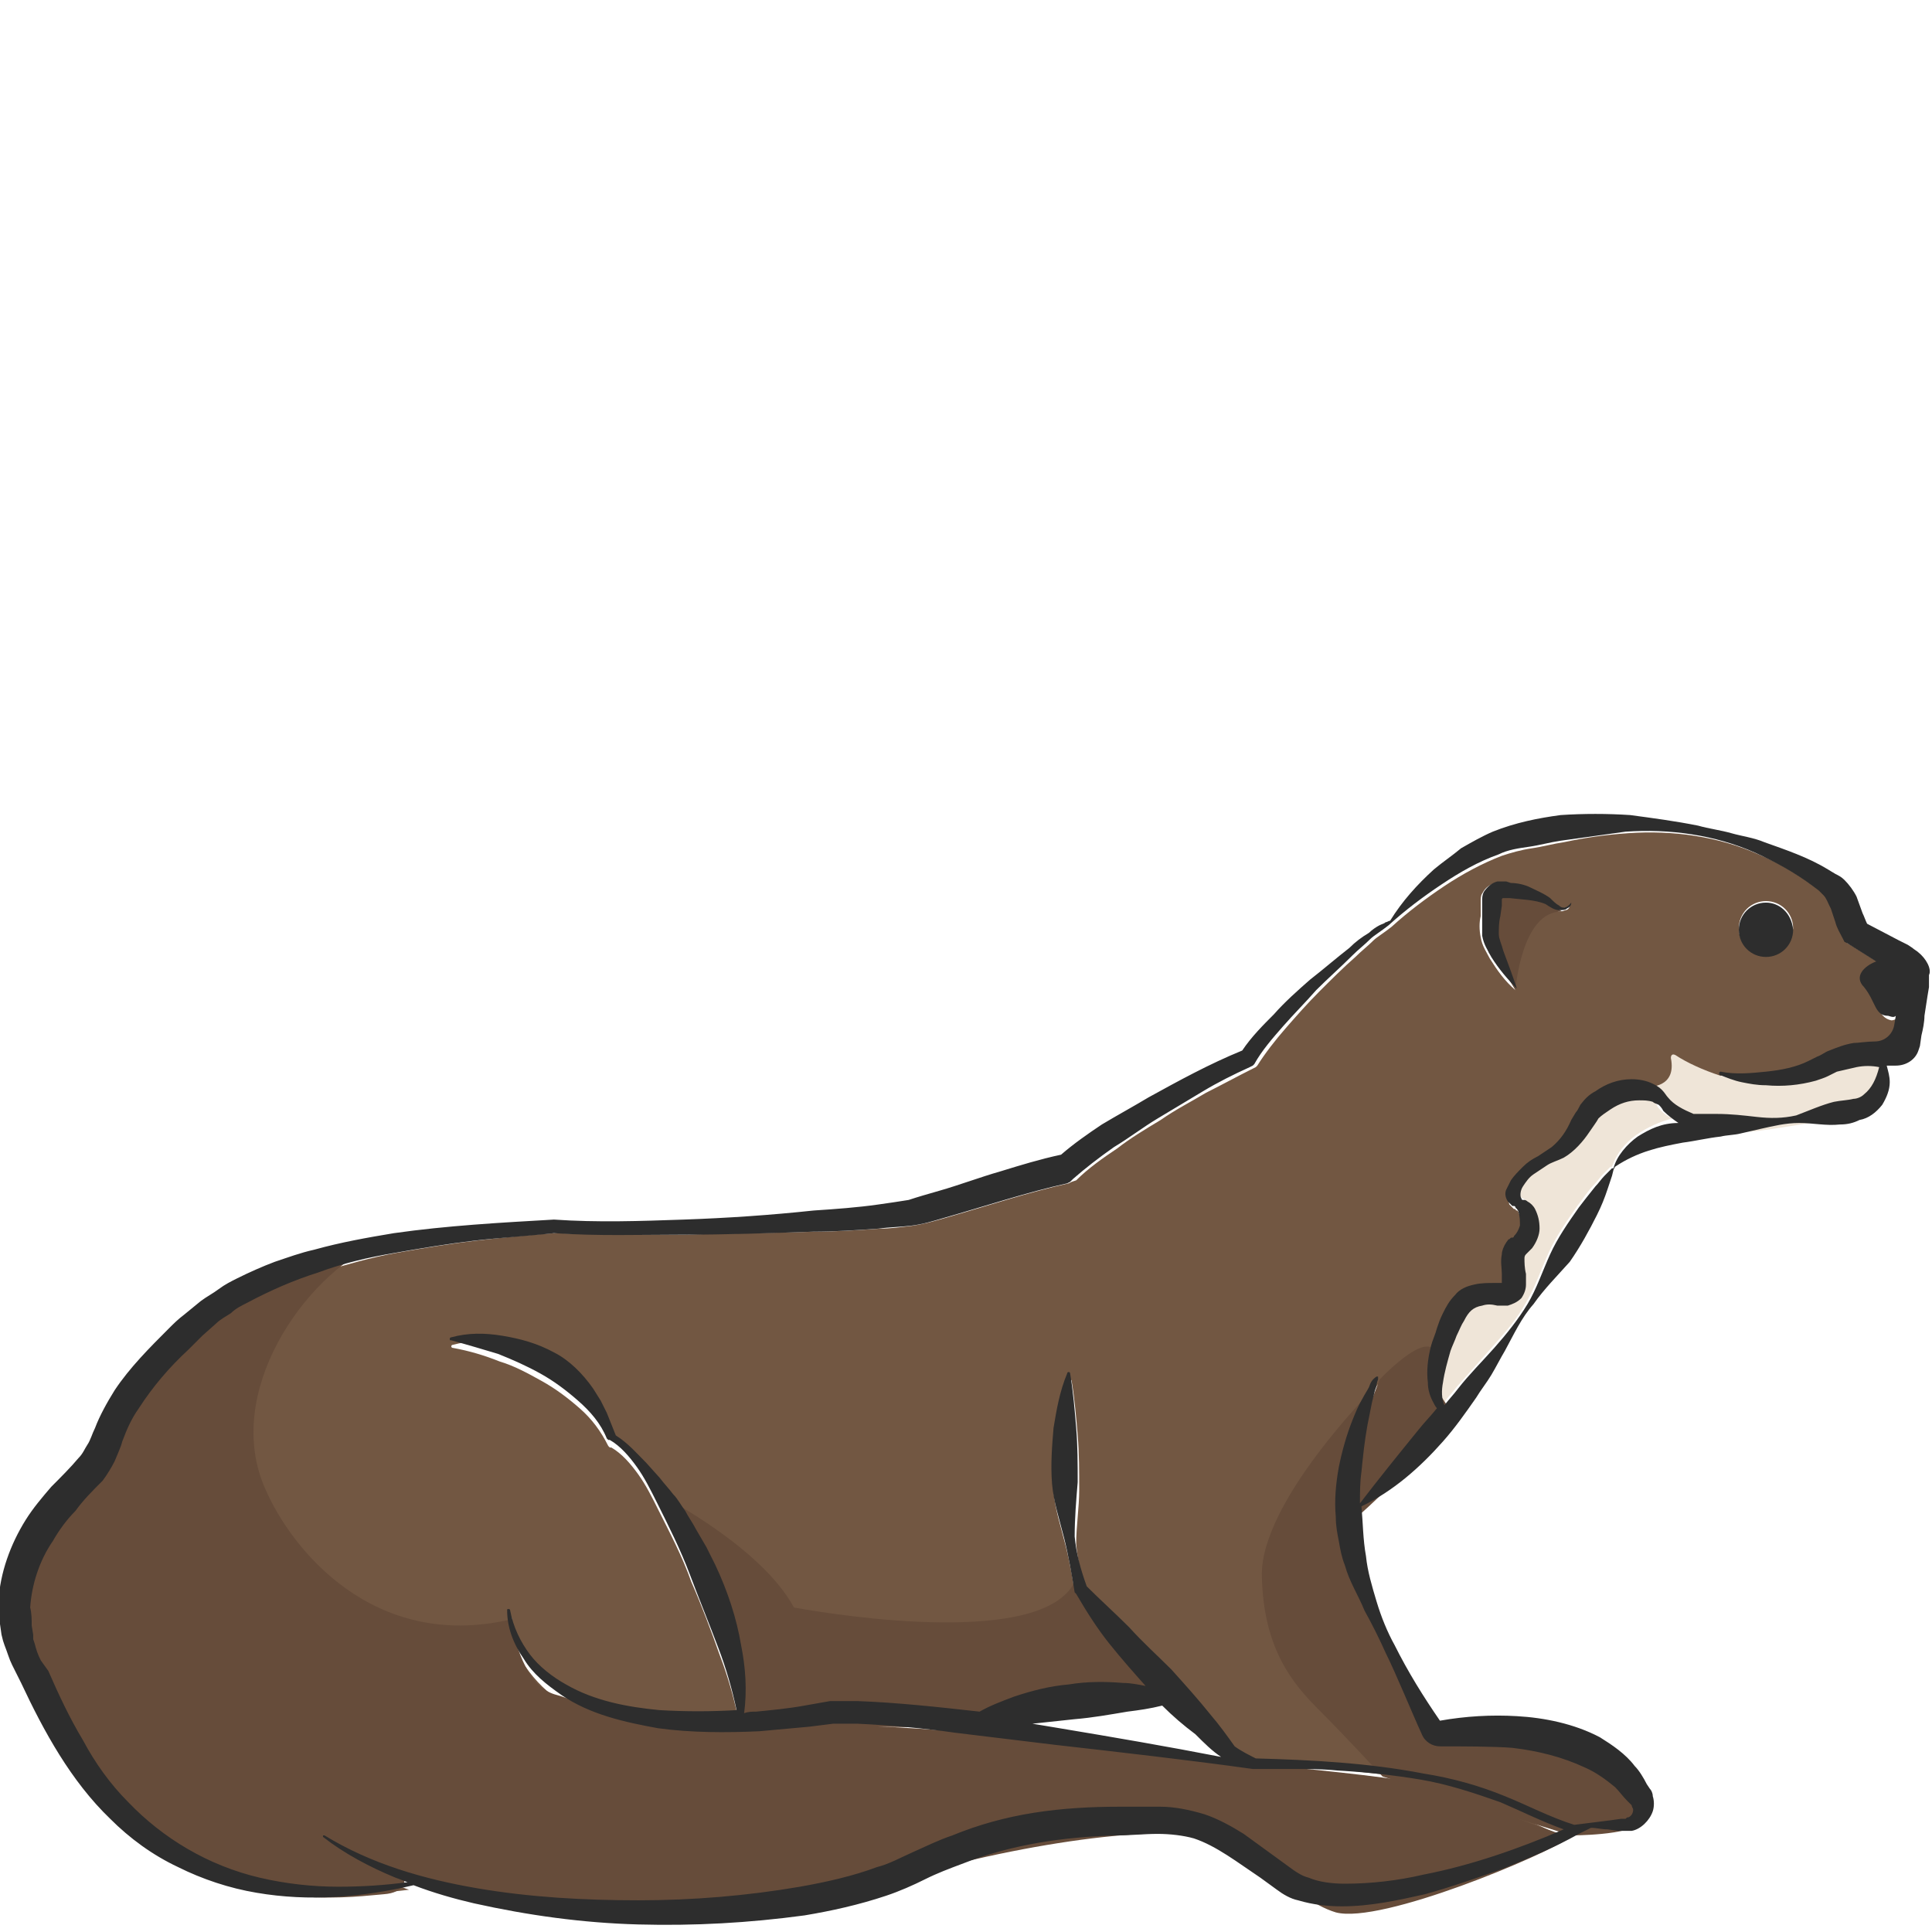 <?xml version="1.0" encoding="utf-8"?>
<!-- Generator: Adobe Illustrator 23.0.0, SVG Export Plug-In . SVG Version: 6.00 Build 0)  -->
<svg version="1.1" id="Layer_1" xmlns="http://www.w3.org/2000/svg" xmlns:xlink="http://www.w3.org/1999/xlink" x="0px" y="0px"
	 viewBox="0 0 128 128" style="enable-background:new 0 0 128 128;" xml:space="preserve">
<style type="text/css">
	.st0{fill:#EFE5D8;}
	.st1{fill:#725742;}
	.st2{fill:#664C3A;}
	.st3{fill:#2D2D2D;}
</style>
<g>
	<path class="st0" d="M109.6,73c-0.1-0.1-0.2-0.2-0.4-0.2c-0.3-0.1-0.6-0.2-0.9-0.1c-0.6,0-1.3,0.3-1.9,0.6
		c-0.3,0.2-0.6,0.4-0.8,0.6c-0.2,0.2-0.4,0.6-0.6,0.9c-0.4,0.6-1,1.3-1.7,1.7c-0.3,0.2-0.7,0.4-1.1,0.5c-0.3,0.1-0.6,0.3-0.9,0.6
		c-0.3,0.2-0.5,0.5-0.7,0.8c-0.2,0.3-0.2,0.7-0.1,0.8c0,0,0.1,0.1,0.1,0.1l0,0l0.1,0c0.1,0,0.1,0.1,0.2,0.1c0.2,0.1,0.4,0.3,0.5,0.5
		c0.2,0.4,0.3,0.9,0.3,1.3c0,0.5-0.2,0.9-0.5,1.3c-0.1,0.1-0.2,0.2-0.3,0.3L101,83l0,0c0,0,0,0,0,0c0,0-0.1,0.1-0.1,0.3
		c0,0.3,0,0.6,0.1,1c0,0.2,0.1,0.4,0,0.7c0,0.3-0.1,0.6-0.3,0.9c-0.2,0.3-0.6,0.5-0.9,0.5c-0.3,0.1-0.5,0.1-0.7,0c-0.3,0-0.7,0-1,0
		c-0.6,0.1-0.9,0.4-1.2,1c-0.2,0.3-0.3,0.7-0.5,1c-0.2,0.3-0.3,0.7-0.4,1c-0.3,0.7-0.5,1.4-0.5,2.1c-0.1,0.5-0.1,1,0.1,1.5
		c0.3-0.4,0.6-0.7,0.9-1.1c0.8-0.9,1.6-1.8,2.4-2.7c0.8-0.9,1.6-1.8,2.2-2.9c0.6-1,1-2.2,1.5-3.3c0.5-1.1,1.2-2.1,1.9-3.1
		c0.4-0.5,0.7-1,1.1-1.4c0.2-0.2,0.4-0.5,0.6-0.7c0.1-0.1,0.2-0.2,0.3-0.3c0.1-0.1,0.1-0.1,0.2-0.2c0,0,0,0,0.1,0
		c0.3-0.9,0.9-1.6,1.6-2.1c0.7-0.5,1.6-0.9,2.4-1.1c-0.4-0.2-0.7-0.4-1-0.8C109.8,73.2,109.7,73.1,109.6,73z"/>
	<path class="st1" d="M123.7,65.5c-0.6-0.8,0.1-1.4,0.8-1.7l-1.9-1.2l-0.2-0.1l-0.1-0.2c-0.2-0.4-0.3-0.8-0.5-1.1l-0.2-0.6l-0.1-0.3
		l-0.1-0.2c-0.1-0.3-0.2-0.5-0.4-0.7c-0.1-0.1-0.2-0.2-0.3-0.3l-0.4-0.3c-1.2-0.9-2.4-1.6-3.8-2.2c-2.7-1.2-5.7-1.6-8.6-1.4
		c-1.5,0.1-2.9,0.3-4.3,0.6c-0.7,0.1-1.4,0.3-2.1,0.4c-0.7,0.1-1.4,0.3-2,0.5c-1.3,0.5-2.6,1.2-3.8,2c-1.2,0.8-2.4,1.7-3.5,2.7l0,0
		c-0.5,0.4-1,0.7-1.2,0.9c-0.4,0.4-0.8,0.7-1.2,1.1c-0.8,0.7-1.6,1.5-2.4,2.3c-0.8,0.8-1.5,1.6-2.2,2.4c-0.7,0.8-1.4,1.7-1.9,2.5
		l-0.1,0.1l-0.2,0.1c-1,0.5-2.1,1.1-3.1,1.6c-1,0.6-2,1.1-3,1.8c-1,0.6-2,1.2-2.9,1.9c-0.9,0.6-1.9,1.3-2.7,2.1L71,78.3l-0.2,0.1
		c-2.7,0.6-5.4,1.5-8.2,2.3c-0.7,0.2-1.4,0.4-2.1,0.5c-0.8,0.1-1.5,0.2-2.2,0.2c-1.4,0.1-2.9,0.2-4.3,0.2c-2.9,0.1-5.7,0.1-8.6,0.2
		c-2.9,0-5.7,0-8.6-0.1c-1.8,0.1-3.5,0.3-5.3,0.5c-1.7,0.2-3.5,0.5-5.2,0.8c-1.7,0.3-3.4,0.8-5.1,1.3c-1.6,0.5-3.3,1.2-4.7,2
		c-0.4,0.2-0.7,0.4-1.1,0.7c-0.3,0.2-0.7,0.5-1,0.7l-0.9,0.8c-0.3,0.3-0.6,0.6-0.9,0.9c-1.2,1.2-2.4,2.5-3.3,3.9
		c-0.4,0.7-0.8,1.4-1.1,2.2c-0.1,0.4-0.3,0.8-0.5,1.3c-0.2,0.5-0.5,0.9-0.8,1.3c-0.6,0.7-1.2,1.3-1.8,2c-0.5,0.7-1.1,1.3-1.5,2
		c-0.9,1.4-1.4,2.9-1.5,4.4c0,0.4,0,0.8,0.1,1.2l0.1,0.6l0,0.3l0.1,0.3c0.1,0.4,0.2,0.8,0.4,1.1l0.5,1.2c0.7,1.6,1.4,3.2,2.3,4.6
		c0.9,1.5,1.9,2.8,3,4.1c2.3,2.5,5.3,4.2,8.7,5c1.7,0.4,3.4,0.6,5.2,0.6c1.5,0,3-0.1,4.6-0.3c-0.3-0.1-0.5-0.2-0.8-0.3
		c-1.7-0.7-3.3-1.6-4.8-2.7c0,0,0-0.1,0-0.1c0,0,0.1,0,0.1,0c3.1,1.9,6.6,2.9,10.1,3.5c3.5,0.6,7.1,0.8,10.7,0.8
		c3.6,0,7.2-0.3,10.7-0.9c1.7-0.3,3.5-0.7,5.1-1.3c0.8-0.3,1.5-0.6,2.4-1c0.8-0.4,1.7-0.8,2.6-1.1c1.7-0.7,3.6-1.2,5.4-1.5
		c1.9-0.3,3.7-0.4,5.6-0.4c0.9,0,1.8,0,2.8,0c1,0,2,0.2,2.9,0.5c1,0.3,1.8,0.8,2.6,1.3c0.8,0.5,1.5,1.1,2.2,1.6l1.1,0.8
		c0.3,0.2,0.6,0.4,1,0.5c0.7,0.3,1.6,0.4,2.4,0.4c1.7,0,3.5-0.2,5.2-0.6c3.2-0.7,6.4-1.7,9.3-3c-1.5-0.6-2.8-1.3-4.2-1.8
		c-1.7-0.7-3.5-1.2-5.3-1.5c-1.8-0.3-3.6-0.6-5.5-0.6c-0.9-0.1-1.8-0.1-2.8-0.1l-2.8,0l0,0l0,0c-4.4-0.6-8.8-1.1-13.1-1.6l-6.6-0.8
		c-2.2-0.2-4.4-0.5-6.5-0.6c-0.5,0-1.1,0-1.6,0l-1.6,0.2c-1.1,0.1-2.2,0.2-3.3,0.3c-2.2,0.1-4.5,0.1-6.7-0.2
		c-2.2-0.3-4.5-0.9-6.4-2.2c-1-0.6-1.8-1.4-2.5-2.4c-0.6-0.9-1-2-1.1-3.2c0-0.1,0-0.1,0.1-0.1c0,0,0.1,0,0.1,0.1l0,0
		c0.1,1.1,0.6,2.1,1.3,2.9c0.7,0.8,1.5,1.5,2.4,2c1.9,1,4,1.5,6.2,1.7c1.7,0.2,3.4,0.1,5.1,0c-0.3-1.4-0.7-2.8-1.2-4.1
		c-0.6-1.7-1.2-3.3-1.9-4.9c-0.6-1.7-1.4-3.2-2.2-4.8c-0.4-0.8-0.8-1.6-1.3-2.3c-0.5-0.7-1.1-1.4-1.8-1.8l-0.1,0l-0.1-0.1
		c-0.5-1-1.1-1.8-1.9-2.5c-0.8-0.7-1.6-1.3-2.5-1.8c-0.9-0.5-1.8-1-2.8-1.3c-1-0.4-2-0.7-3.1-0.9c-0.1,0-0.1-0.1-0.1-0.1
		c0,0,0-0.1,0.1-0.1c1.1-0.3,2.3-0.3,3.4-0.1c1.2,0.2,2.3,0.5,3.4,1.1c1.1,0.5,2,1.4,2.6,2.4l0.5,0.8l0.4,0.8c0.3,0.5,0.4,1,0.6,1.5
		c0.8,0.5,1.4,1.2,2,1.8l0.9,1c0.3,0.4,0.6,0.7,0.9,1.1c0.3,0.4,0.6,0.7,0.8,1.1c0.2,0.4,0.5,0.8,0.7,1.2l0.7,1.2l0.6,1.2
		c0.8,1.7,1.4,3.5,1.7,5.3c0.3,1.5,0.4,3,0.2,4.5c0.3,0,0.5,0,0.8-0.1c1.1-0.1,2.2-0.2,3.2-0.4l1.7-0.3c0.6-0.1,1.2-0.1,1.8,0
		c2.7,0.1,5.4,0.3,8.1,0.7c0.7-0.4,1.5-0.7,2.3-1c1.2-0.4,2.3-0.6,3.6-0.8c1.2-0.1,2.4-0.2,3.6-0.1c0.5,0,1,0.1,1.5,0.2
		c-0.9-0.9-1.7-1.9-2.4-2.8c-0.8-1-1.6-2.2-2.2-3.3l-0.1-0.1l0,0c-0.2-1.2-0.4-2.4-0.7-3.6c-0.3-1.2-0.7-2.4-0.8-3.6
		c-0.1-1.2,0-2.5,0.1-3.7c0.2-1.2,0.4-2.4,0.9-3.6c0,0,0.1-0.1,0.1-0.1c0,0,0.1,0,0.1,0.1c0.2,1.2,0.3,2.4,0.4,3.6
		c0.1,1.2,0.1,2.4,0.1,3.6c0,1.2-0.2,2.4-0.2,3.6c0.1,1.2,0.4,2.3,0.8,3.3c0.9,0.9,1.9,1.7,2.8,2.7c0.9,0.9,1.9,1.8,2.8,2.8
		c0.9,0.9,1.7,2,2.6,3c0.5,0.7,1.1,1.4,1.6,2.1c0.4,0.2,1,0.5,1.4,0.8c3.7,0.1,7.4,0.3,11.1,1c1.8,0.4,3.6,0.9,5.4,1.5
		c1.6,0.6,3.1,1.3,4.6,1.9c0.8-0.1,1.6-0.2,2.4-0.3l0.7-0.1c0.1,0,0.2,0,0.3,0c0.1,0,0.1,0,0.2-0.1c0.2-0.1,0.3-0.3,0.3-0.5
		c0-0.1,0-0.2-0.1-0.3c0-0.1,0-0.1-0.1-0.1l-0.2-0.2c-0.2-0.3-0.5-0.6-0.8-0.9c-0.6-0.5-1.2-1-2-1.3c-1.4-0.7-3.1-1.1-4.8-1.3
		c-1.2-0.2-3.6-0.2-4.8-0.1c-0.5,0-1-0.3-1.2-0.8c-0.6-1.3-1.7-4-2.4-5.4c-0.4-1-0.9-1.9-1.4-2.8c-0.5-0.9-1-1.9-1.3-3
		c-0.2-0.5-0.3-1-0.4-1.6c-0.1-0.5-0.1-1.1-0.2-1.6c0-1.1,0-2.2,0.2-3.3c0.2-1.1,0.5-2.1,0.9-3.1c0.2-0.5,0.4-1,0.7-1.5
		c0.1-0.2,0.3-0.5,0.4-0.7c0.2-0.2,0.3-0.4,0.5-0.7c0,0,0.1,0,0.1,0c0,0,0,0.1,0,0.1l0,0.1c-0.1,0.2-0.1,0.5-0.2,0.7L91,93.1
		c-0.1,0.5-0.2,1-0.3,1.5c-0.2,1-0.3,2-0.4,3.1c-0.1,0.7-0.1,1.4-0.1,2.1c1.3-1.7,2.6-3.3,3.9-4.9c0.4-0.5,0.8-0.9,1.2-1.4
		c-0.1-0.1-0.2-0.3-0.3-0.5c-0.2-0.4-0.2-0.8-0.3-1.2c-0.1-0.8,0.1-1.6,0.2-2.4c0.1-0.4,0.2-0.8,0.4-1.2c0.1-0.3,0.2-0.7,0.4-1
		c0.2-0.4,0.4-0.8,0.8-1.2c0.4-0.4,0.9-0.6,1.3-0.7c0.5-0.1,0.9-0.1,1.3-0.1c0.2,0,0.3,0,0.4,0c0.1,0,0.1,0,0.1,0c0,0,0.1-0.3,0-0.6
		c0-0.4-0.1-0.8,0-1.3c0-0.2,0.1-0.6,0.3-0.8c0.1-0.1,0.1-0.1,0.2-0.2l0.1-0.1c0.1,0,0.1-0.1,0.2-0.1c0.2-0.2,0.3-0.4,0.4-0.7
		c0.1-0.3,0.1-0.6-0.1-0.9c-0.1-0.1-0.1-0.3-0.2-0.3c0,0-0.1,0-0.1-0.1l0,0l-0.1,0c-0.1-0.1-0.2-0.2-0.3-0.3
		c-0.1-0.3-0.1-0.5-0.1-0.8c0.1-0.2,0.2-0.4,0.3-0.6c0.2-0.4,0.5-0.7,0.8-0.9c0.3-0.3,0.6-0.5,1-0.7c0.4-0.2,0.7-0.3,0.9-0.6
		c0.6-0.5,0.9-1.1,1.3-1.8l0.3-0.5c0.1-0.2,0.2-0.3,0.3-0.5c0.3-0.4,0.6-0.7,1-0.9c0.7-0.5,1.5-0.8,2.4-0.8c0.4,0,0.9,0.1,1.4,0.3
		c0.2,0.1,0.4,0.3,0.6,0.4c0.2,0.2,0.3,0.4,0.4,0.5c0.4,0.5,1,0.9,1.7,1.1c0,0,0,0,0,0c0.5,0,1,0,1.5,0c0.9,0,1.8,0.1,2.7,0.2
		c0.9,0.1,1.8,0.1,2.6-0.1c0.9-0.2,1.7-0.6,2.5-0.9c0.4-0.1,0.8-0.2,1.3-0.2c0.3,0,0.5-0.1,0.7-0.3c0.4-0.3,0.7-1,1-1.8c0,0,0,0,0,0
		c-0.5,0-1,0-1.5,0c-0.5,0-0.9,0.1-1.3,0.3c-0.2,0.1-0.4,0.2-0.6,0.3c-0.2,0.1-0.5,0.3-0.8,0.3c-1.1,0.4-2.2,0.4-3.3,0.3
		c-0.5,0-1.1-0.1-1.6-0.2c-0.5-0.1-1-0.2-1.5-0.5c0,0-0.1-0.1,0-0.1c0,0,0.1-0.1,0.1-0.1l0,0c1,0.1,2,0.1,3,0c1-0.1,2-0.3,2.8-0.7
		c0.2-0.1,0.4-0.2,0.6-0.3c0.2-0.2,0.5-0.3,0.8-0.4c0.5-0.2,1.1-0.4,1.6-0.5c0.3-0.1,0.9-0.1,1.4-0.1c0.6,0,1.2-0.5,1.3-1.1l0.1-0.6
		l0,0c-0.1,0-0.2,0.1-0.4,0.1C124.4,67.4,124.5,66.5,123.7,65.5z M103.7,60.3c-0.2,0.1-0.4,0.1-0.5,0.1c-0.4-0.1-0.7-0.2-0.9-0.4
		l0,0c-0.7-0.3-1.6-0.3-2.4-0.4l-0.3,0c-0.1,0-0.1,0-0.1,0c0,0-0.1,0.1-0.1,0.1c0,0,0,0,0,0.1c0,0.1,0,0.2,0,0.3l-0.1,0.7
		c0,0.4-0.1,0.8-0.1,1.2c0,0.2,0.2,0.7,0.3,1.1c0.3,0.8,0.7,1.6,0.9,2.5c-0.7-0.6-1.2-1.3-1.7-2.1c-0.2-0.4-0.5-0.8-0.6-1.4
		c-0.1-0.5-0.1-1,0-1.4l0-0.7l0-0.3c0-0.1,0-0.4,0.1-0.5c0.2-0.4,0.5-0.6,0.9-0.7c0.2-0.1,0.4-0.1,0.6,0l0.3,0.1
		c0.5,0.1,0.9,0.2,1.3,0.3c0.4,0.2,0.9,0.3,1.3,0.7l0,0c0.2,0.2,0.4,0.4,0.6,0.5c0.2,0.1,0.5,0.1,0.8-0.1
		C104,60.1,103.9,60.3,103.7,60.3z M117,63.3c-1,0-1.8-0.8-1.8-1.8c0-1,0.8-1.8,1.8-1.8c1,0,1.8,0.8,1.8,1.8
		C118.7,62.5,117.9,63.3,117,63.3z"/>
	<path class="st0" d="M109.2,72c0,0,1.9,0.1,1.5-1.9c0-0.2,0.1-0.3,0.3-0.2c1.5,1,4.4,2,6,1.9c1.8-0.1,7.4-2,7.5-2
		c0.2,0,0.6,1.8,0.4,2.2c-0.2,0.3-1.2,2.2-2.9,2.2s-5.5,0.9-6.9,0.8c-1.4-0.1-3.1-0.3-3.7-0.8c-0.6-0.5-1.9-1.7-1.9-1.7L109.2,72z"
		/>
	<path class="st2" d="M25,82.4c-4.8,2.1-10.3,9.9-7.4,16.3c1.7,3.9,7.1,10.7,16.2,8.6c0.6,2.8,1.5,4.6,3.1,5c1.6,0.4,6.1,3,13.9,2.2
		s21.4,1.2,23.5,1.5c2.1,0.3,17.4,1.5,19.8,2.2c2.4,0.6,8.8,3.3,10,3.5c-1.7,1.2-12.6,5.8-15.6,5c-3-0.9-5.6-4.9-10.6-5.2
		c-5.1-0.3-16.5,1.9-22.7,4.6c-7.9,1.1-19.5,1.1-24.4-0.3s-4-1.3-4-1.3s0.1,0.9-1.4,1c-1.5,0.1-8.4,1.2-13.8-2.7s-9.4-11.2-10.1-14
		s1.4-8.5,4.4-11.4s4.2-8.2,7.3-9.9S25,82.4,25,82.4z"/>
	<path class="st3" d="M117,59.8c-1,0-1.8,0.8-1.8,1.8c0,1,0.8,1.8,1.8,1.8c1,0,1.8-0.8,1.8-1.8C118.7,60.5,117.9,59.8,117,59.8z"/>
	<path class="st2" d="M91.4,91.4c0,0,3.1-3.3,3.7-1.8s0,2.4,0,2.4s1.6,2.1,1.2,2.3c-0.3,0.1-6.4,6.6-6.9,6.5s0.8-6.1,0.8-6.3
		C90.3,94.3,91.4,91.4,91.4,91.4z"/>
	<path class="st2" d="M83.6,104.4c0.1,4.9,2.1,7.2,3.8,8.9c1.7,1.7,4.2,4.4,4.2,4.4l12.5,3.9c0,0,3.9,0,4.4-0.8
		c0.5-0.8,1-4.1-2.3-4.6c-3.3-0.5-5.8-1.2-8.9-1.3c-5.2-0.1-8.3-13.3-8-14.4c0.3-1.1,1.2-6,1.1-6.2C90.2,94.3,91,92,91,92
		S83.5,99.5,83.6,104.4z"/>
	<path class="st2" d="M44,99.2c0.2,0.1,6.5,3.4,8.6,7.3c3.3,0.6,16.5,2.6,18.6-1.7c1.3,2.2,6.3,7.7,6.3,7.7s-9.2,0.6-11.5,1.7
		c-2.6,0.6-15.1-0.2-16.6,0.3c-0.8-2.2-3.3-10.7-4-12.1C44.7,101.1,44,99.2,44,99.2z"/>
	<path class="st3" d="M127.1,63.1c-0.1-0.1-0.3-0.2-0.4-0.3l-0.3-0.2l-0.6-0.3l-2.1-1.1c-0.1-0.2-0.2-0.5-0.3-0.7l-0.4-1.1
		c-0.2-0.4-0.5-0.8-0.8-1.1c-0.2-0.2-0.4-0.3-0.6-0.4l-0.5-0.3c-1.3-0.8-2.8-1.3-4.2-1.8c-0.7-0.3-1.5-0.4-2.2-0.6
		c-0.7-0.2-1.5-0.3-2.2-0.5c-1.5-0.3-3-0.5-4.5-0.7c-1.5-0.1-3.1-0.1-4.6,0c-1.5,0.2-3,0.5-4.5,1.1c-0.7,0.3-1.4,0.7-2.1,1.1
		c-0.6,0.5-1.2,0.9-1.8,1.4c-1.1,1-2.1,2.1-2.9,3.4c-0.1,0-0.2,0.1-0.3,0.1c-0.1,0.1-0.2,0.1-0.4,0.2c-0.2,0.1-0.5,0.3-0.7,0.5
		c-0.5,0.3-0.9,0.6-1.3,1c-0.9,0.7-1.7,1.4-2.6,2.1c-0.8,0.7-1.7,1.5-2.4,2.3c-0.7,0.7-1.5,1.5-2.1,2.4c-2.2,0.9-4.2,2-6.2,3.1
		c-1,0.6-2.1,1.2-3.1,1.8c-0.9,0.6-1.9,1.3-2.7,2c-1.4,0.3-2.7,0.7-4,1.1c-1.4,0.4-2.7,0.9-4.1,1.3c-0.7,0.2-1.4,0.4-2,0.6
		c-0.6,0.1-1.3,0.2-2,0.3c-1.4,0.2-2.8,0.3-4.3,0.4c-2.8,0.3-5.7,0.5-8.6,0.6c-2.9,0.1-5.7,0.2-8.6,0l0,0l0,0
		c-3.5,0.2-7.1,0.4-10.6,0.9c-1.8,0.3-3.5,0.6-5.3,1.1c-0.9,0.2-1.7,0.5-2.6,0.8c-0.8,0.3-1.7,0.7-2.5,1.1c-0.4,0.2-0.8,0.4-1.2,0.7
		c-0.4,0.3-0.8,0.5-1.2,0.8l-1.1,0.9c-0.4,0.3-0.7,0.6-1,0.9c-1.3,1.3-2.6,2.6-3.6,4.1c-0.5,0.8-1,1.7-1.3,2.5
		c-0.2,0.4-0.3,0.8-0.5,1.1c-0.2,0.3-0.3,0.6-0.6,0.9c-0.5,0.6-1.2,1.3-1.8,1.9c-0.6,0.7-1.2,1.4-1.7,2.2c-1,1.6-1.7,3.5-1.8,5.4
		c0,0.5,0,1,0.1,1.5l0.1,0.7l0.1,0.4l0.1,0.3c0.2,0.5,0.3,0.9,0.5,1.3l0.6,1.2c1.5,3.2,3.3,6.5,5.9,9c1.3,1.3,2.8,2.4,4.5,3.2
		c1.6,0.8,3.4,1.4,5.2,1.7c3.5,0.6,7,0.3,10.4-0.5c1.3,0.5,2.7,0.9,4,1.2c3.6,0.8,7.2,1.3,10.9,1.4c3.7,0.1,7.3-0.1,11-0.6
		c1.8-0.3,3.6-0.7,5.4-1.3c0.9-0.3,1.8-0.7,2.6-1.1c0.8-0.4,1.6-0.7,2.4-1c3.3-1.3,6.7-1.8,10.3-1.9c0.9,0,1.8-0.1,2.7-0.1
		c0.8,0,1.7,0.1,2.4,0.3c1.5,0.5,2.9,1.6,4.4,2.6l1.1,0.8c0.4,0.3,0.9,0.6,1.4,0.7c1,0.3,2,0.4,2.9,0.4c1.9,0,3.7-0.4,5.5-0.8
		c1.8-0.5,3.5-1.1,5.2-1.7c1.7-0.7,3.4-1.4,5-2.3l0.8-0.4c0.4,0,0.7,0.1,1.1,0.1l0.7,0.1c0.1,0,0.2,0,0.4,0c0.2,0,0.3,0,0.5,0
		c0.6-0.1,1.2-0.7,1.4-1.3c0.1-0.3,0.1-0.7,0-1c0-0.2-0.1-0.4-0.2-0.5l-0.2-0.3c-0.2-0.4-0.5-0.9-0.8-1.2c-0.6-0.8-1.5-1.4-2.3-1.9
		c-1.7-0.9-3.7-1.3-5.5-1.4c-1.7-0.1-3.4,0-5.1,0.3c-1.1-1.6-2.1-3.2-3-5c-0.5-0.9-0.9-1.9-1.2-2.9c-0.3-1-0.6-2-0.7-3
		c-0.2-1.1-0.2-2.2-0.3-3.3c2.1-1,3.9-2.6,5.4-4.3c0.8-0.9,1.5-1.9,2.2-2.9c0.3-0.5,0.7-1,1-1.5c0.3-0.5,0.6-1.1,0.9-1.6
		c0.6-1.1,1.1-2.2,1.9-3.1c0.7-1,1.6-1.9,2.4-2.8c0.7-1,1.3-2.1,1.8-3.1c0.3-0.6,0.5-1.1,0.7-1.7c0.1-0.3,0.2-0.6,0.3-0.9l0.1-0.4
		l0.1-0.2l0,0c1.5-1,2.9-1.3,4.5-1.6c0.8-0.1,1.6-0.3,2.5-0.4c0.4-0.1,0.9-0.1,1.3-0.2c0.4-0.1,0.9-0.2,1.3-0.3
		c0.9-0.2,1.7-0.4,2.6-0.4c0.9,0,1.8,0.2,2.7,0.1c0.5,0,0.9-0.1,1.3-0.3c0.6-0.1,1.1-0.5,1.5-1c0.3-0.5,0.5-1,0.5-1.5
		c0-0.4-0.1-0.7-0.2-1.1c0.1,0,0.1,0,0.2,0c0.1,0,0.2,0,0.4,0c0.7,0,1.3-0.4,1.5-1c0,0,0,0,0,0l0.1-0.3l0.1-0.7
		c0.1-0.4,0.2-0.9,0.2-1.3l0.2-1.3l0.1-0.6l0-0.3c0-0.2,0-0.3,0-0.5C128,64.2,127.6,63.5,127.1,63.1z M108.5,75.3
		c-0.7,0.5-1.4,1.3-1.6,2.1c0,0,0,0-0.1,0c-0.1,0.1-0.1,0.1-0.2,0.2c-0.1,0.1-0.2,0.2-0.3,0.3c-0.2,0.2-0.4,0.5-0.6,0.7
		c-0.4,0.5-0.8,1-1.1,1.4c-0.7,1-1.4,2-1.9,3.1c-0.5,1.1-0.9,2.3-1.5,3.3c-0.6,1-1.4,2-2.2,2.9c-0.8,0.9-1.7,1.8-2.4,2.7
		c-0.3,0.4-0.6,0.7-0.9,1.1c-0.2-0.4-0.2-1-0.1-1.5c0.1-0.7,0.3-1.4,0.5-2.1c0.1-0.3,0.3-0.7,0.4-1c0.2-0.4,0.3-0.7,0.5-1
		c0.3-0.6,0.6-0.9,1.2-1c0.3-0.1,0.6-0.1,1,0c0.2,0,0.5,0,0.7,0c0.3-0.1,0.6-0.2,0.9-0.5c0.2-0.3,0.3-0.6,0.3-0.9c0-0.3,0-0.5,0-0.7
		c-0.1-0.4-0.1-0.8-0.1-1c0-0.1,0-0.2,0.1-0.3c0,0,0,0,0,0l0,0l0.1-0.1c0.1-0.1,0.2-0.2,0.3-0.3c0.3-0.4,0.5-0.9,0.5-1.3
		c0-0.5-0.1-0.9-0.3-1.3c-0.1-0.2-0.3-0.4-0.5-0.5c0,0-0.1-0.1-0.2-0.1l-0.1,0l0,0c0,0-0.1,0-0.1-0.1c-0.1-0.1-0.1-0.5,0.1-0.8
		c0.2-0.3,0.4-0.6,0.7-0.8c0.3-0.2,0.6-0.4,0.9-0.6c0.3-0.2,0.7-0.3,1.1-0.5c0.7-0.4,1.3-1.1,1.7-1.7c0.2-0.3,0.5-0.7,0.6-0.9
		c0.2-0.2,0.5-0.4,0.8-0.6c0.6-0.4,1.2-0.6,1.9-0.6c0.3,0,0.6,0,0.9,0.1c0.1,0.1,0.2,0.1,0.4,0.2c0.1,0.1,0.2,0.2,0.3,0.4
		c0.3,0.3,0.7,0.6,1,0.8C110.1,74.4,109.3,74.8,108.5,75.3z M125.6,67.3l-0.1,0.6c-0.1,0.6-0.6,1.1-1.3,1.1c-0.5,0-1.1,0.1-1.4,0.1
		c-0.6,0.1-1.1,0.3-1.6,0.5c-0.3,0.1-0.5,0.3-0.8,0.4c-0.2,0.1-0.4,0.2-0.6,0.3c-0.8,0.4-1.8,0.6-2.8,0.7c-1,0.1-2,0.2-3,0l0,0
		c0,0-0.1,0-0.1,0.1c0,0,0,0.1,0,0.1c0.5,0.2,1,0.4,1.5,0.5c0.5,0.1,1,0.2,1.6,0.2c1.1,0.1,2.2,0,3.3-0.3c0.3-0.1,0.6-0.2,0.8-0.3
		c0.2-0.1,0.4-0.2,0.6-0.3c0.4-0.1,0.9-0.2,1.3-0.3c0.5-0.1,1-0.1,1.5,0c0,0,0,0,0,0c-0.2,0.8-0.5,1.4-1,1.8
		c-0.2,0.2-0.5,0.3-0.7,0.3c-0.4,0.1-0.8,0.1-1.3,0.2c-0.8,0.2-1.7,0.6-2.5,0.9c-0.9,0.2-1.7,0.2-2.6,0.1c-0.9-0.1-1.7-0.2-2.7-0.2
		c-0.5,0-1,0-1.5,0c0,0,0,0,0,0c-0.7-0.3-1.3-0.6-1.7-1.1c-0.1-0.1-0.2-0.3-0.4-0.5c-0.2-0.2-0.4-0.3-0.6-0.4
		c-0.4-0.2-0.9-0.3-1.4-0.3c-0.9,0-1.7,0.3-2.4,0.8c-0.4,0.2-0.7,0.5-1,0.9c-0.1,0.2-0.2,0.4-0.3,0.5l-0.3,0.5
		c-0.3,0.7-0.7,1.3-1.3,1.8c-0.3,0.2-0.6,0.4-0.9,0.6c-0.4,0.2-0.7,0.4-1,0.7c-0.3,0.3-0.6,0.6-0.8,0.9c-0.1,0.2-0.2,0.4-0.3,0.6
		c-0.1,0.2-0.1,0.5,0.1,0.8c0.1,0.1,0.2,0.2,0.3,0.3l0.1,0l0,0c0,0,0.1,0,0.1,0.1c0.1,0.1,0.2,0.2,0.2,0.3c0.1,0.3,0.1,0.6,0.1,0.9
		c-0.1,0.3-0.2,0.5-0.4,0.7c0,0.1-0.1,0.1-0.2,0.1l-0.1,0.1c-0.1,0-0.1,0.1-0.2,0.2c-0.2,0.3-0.3,0.6-0.3,0.8c-0.1,0.5,0,0.9,0,1.3
		c0,0.4,0,0.7,0,0.6c0,0,0,0-0.1,0c-0.1,0-0.2,0-0.4,0c-0.4,0-0.9,0-1.3,0.1c-0.5,0.1-1,0.3-1.3,0.7c-0.4,0.4-0.6,0.8-0.8,1.2
		c-0.2,0.4-0.3,0.7-0.4,1c-0.1,0.4-0.3,0.8-0.4,1.2c-0.2,0.8-0.3,1.6-0.2,2.4c0,0.4,0.1,0.8,0.3,1.2c0.1,0.2,0.2,0.4,0.3,0.5
		c-0.4,0.5-0.8,0.9-1.2,1.4c-1.3,1.6-2.6,3.2-3.9,4.9c0-0.7,0-1.4,0.1-2.1c0.1-1,0.2-2,0.4-3.1c0.1-0.5,0.2-1,0.3-1.5l0.2-0.8
		c0.1-0.2,0.1-0.5,0.2-0.7l0-0.1c0,0,0-0.1,0-0.1c0,0-0.1,0-0.1,0c-0.3,0.2-0.4,0.4-0.5,0.7c-0.1,0.2-0.3,0.5-0.4,0.7
		c-0.3,0.5-0.5,1-0.7,1.5c-0.4,1-0.7,2.1-0.9,3.1c-0.2,1.1-0.3,2.2-0.2,3.3c0,0.6,0.1,1.1,0.2,1.6c0.1,0.6,0.2,1.1,0.4,1.6
		c0.3,1.1,0.9,2,1.3,3c0.5,0.9,1,1.9,1.4,2.8c0.7,1.4,1.8,4.1,2.4,5.4c0.2,0.5,0.7,0.8,1.2,0.8c1.3,0,3.6,0,4.8,0.1
		c1.7,0.2,3.3,0.6,4.8,1.3c0.7,0.3,1.4,0.8,2,1.3c0.3,0.3,0.5,0.6,0.8,0.9l0.2,0.2c0.1,0.1,0.1,0.1,0.1,0.1c0,0.1,0.1,0.2,0.1,0.3
		c0,0.2-0.1,0.4-0.3,0.5c-0.1,0-0.1,0-0.2,0.1c-0.1,0-0.2,0-0.3,0l-0.7,0.1c-0.8,0.1-1.6,0.2-2.4,0.3c-1.6-0.5-3.1-1.3-4.6-1.9
		c-1.7-0.7-3.5-1.2-5.4-1.5c-3.6-0.7-7.4-0.9-11.1-1c-0.4-0.2-1-0.5-1.4-0.8c-0.5-0.7-1-1.4-1.6-2.1c-0.8-1-1.7-2-2.6-3
		c-0.9-0.9-1.9-1.8-2.8-2.8c-0.9-0.9-1.9-1.8-2.8-2.7c-0.4-1.1-0.7-2.2-0.8-3.3c0-1.2,0.1-2.4,0.2-3.6c0-1.2,0-2.4-0.1-3.6
		c-0.1-1.2-0.2-2.4-0.4-3.6c0,0,0-0.1-0.1-0.1c0,0-0.1,0-0.1,0.1c-0.5,1.2-0.7,2.4-0.9,3.6c-0.1,1.2-0.2,2.4-0.1,3.7
		c0.1,1.2,0.5,2.4,0.8,3.6c0.3,1.2,0.5,2.4,0.7,3.6l0,0l0.1,0.1c0.7,1.2,1.4,2.3,2.2,3.3c0.8,1,1.6,1.9,2.4,2.8
		c-0.5-0.1-1-0.2-1.5-0.2c-1.2-0.1-2.4-0.1-3.6,0.1c-1.2,0.1-2.4,0.4-3.6,0.8c-0.8,0.3-1.6,0.6-2.3,1c-2.7-0.3-5.4-0.6-8.1-0.7
		c-0.6,0-1.1,0-1.8,0l-1.7,0.3c-1.1,0.2-2.2,0.3-3.2,0.4c-0.3,0-0.5,0-0.8,0.1c0.2-1.5,0.1-3-0.2-4.5c-0.3-1.8-0.9-3.6-1.7-5.3
		l-0.6-1.2l-0.7-1.2c-0.2-0.4-0.5-0.8-0.7-1.2c-0.3-0.4-0.5-0.8-0.8-1.1c-0.3-0.4-0.6-0.7-0.9-1.1l-0.9-1c-0.6-0.6-1.2-1.3-2-1.8
		c-0.2-0.5-0.4-1-0.6-1.5l-0.4-0.8l-0.5-0.8c-0.7-1-1.6-1.9-2.6-2.4c-1.1-0.6-2.2-0.9-3.4-1.1c-1.2-0.2-2.3-0.2-3.4,0.1
		c0,0-0.1,0-0.1,0.1c0,0.1,0,0.1,0.1,0.1c1.1,0.3,2.1,0.6,3.1,0.9c1,0.4,1.9,0.8,2.8,1.3c0.9,0.5,1.7,1.1,2.5,1.8
		c0.8,0.7,1.5,1.5,1.9,2.5l0.1,0.1l0.1,0c0.7,0.4,1.3,1.1,1.8,1.8c0.5,0.7,0.9,1.5,1.3,2.3c0.8,1.6,1.6,3.2,2.2,4.8
		c0.6,1.6,1.3,3.3,1.9,4.9c0.5,1.3,0.9,2.7,1.2,4.1c-1.7,0.1-3.4,0.1-5.1,0c-2.1-0.2-4.3-0.6-6.2-1.7c-0.9-0.5-1.8-1.2-2.4-2
		c-0.6-0.8-1.1-1.8-1.3-2.9l0,0c0,0,0-0.1-0.1-0.1c-0.1,0-0.1,0-0.1,0.1c0,1.1,0.4,2.2,1.1,3.2c0.6,1,1.5,1.7,2.5,2.4
		c1.9,1.3,4.2,1.8,6.4,2.2c2.2,0.3,4.5,0.3,6.7,0.2c1.1-0.1,2.2-0.2,3.3-0.3l1.6-0.2c0.5,0,1,0,1.6,0c2.2,0.1,4.4,0.3,6.5,0.6
		l6.6,0.8c4.4,0.5,8.8,1,13.1,1.6l0,0l0,0l2.8,0c0.9,0,1.8,0,2.8,0.1c1.8,0.1,3.7,0.3,5.5,0.6c1.8,0.3,3.6,0.9,5.3,1.5
		c1.4,0.6,2.8,1.3,4.2,1.8c-3,1.3-6.2,2.4-9.3,3c-1.7,0.4-3.5,0.6-5.2,0.6c-0.8,0-1.7-0.1-2.4-0.4c-0.4-0.1-0.7-0.3-1-0.5l-1.1-0.8
		c-0.7-0.5-1.5-1.1-2.2-1.6c-0.8-0.5-1.7-1-2.6-1.3c-1-0.3-2-0.5-2.9-0.5c-1,0-1.8,0-2.8,0c-1.8,0-3.7,0.1-5.6,0.4
		c-1.9,0.3-3.7,0.8-5.4,1.5c-0.9,0.3-1.7,0.7-2.6,1.1c-0.9,0.4-1.6,0.8-2.4,1c-1.6,0.6-3.4,1-5.1,1.3c-3.5,0.6-7.1,0.9-10.7,0.9
		c-3.6,0-7.2-0.2-10.7-0.8c-3.5-0.6-7-1.6-10.1-3.5c0,0-0.1,0-0.1,0c0,0,0,0.1,0,0.1c1.4,1.1,3.1,2,4.8,2.7c0.3,0.1,0.5,0.2,0.8,0.3
		c-1.5,0.2-3,0.3-4.6,0.3c-1.7,0-3.5-0.2-5.2-0.6c-3.4-0.8-6.4-2.6-8.7-5c-1.2-1.2-2.2-2.6-3-4.1c-0.9-1.5-1.6-3-2.3-4.6L2.7,110
		c-0.2-0.4-0.3-0.7-0.4-1.1l-0.1-0.3l0-0.3l-0.1-0.6c0-0.4,0-0.8-0.1-1.2c0.1-1.5,0.6-3.1,1.5-4.4c0.4-0.7,0.9-1.4,1.5-2
		c0.5-0.7,1.1-1.3,1.8-2c0.3-0.4,0.6-0.9,0.8-1.3c0.2-0.5,0.4-0.9,0.5-1.3c0.3-0.8,0.6-1.5,1.1-2.2c0.9-1.4,2-2.7,3.3-3.9
		c0.3-0.3,0.6-0.6,0.9-0.9l0.9-0.8c0.3-0.3,0.7-0.5,1-0.7c0.3-0.3,0.7-0.5,1.1-0.7c1.5-0.8,3.1-1.5,4.7-2c1.6-0.6,3.3-1,5.1-1.3
		c1.7-0.3,3.5-0.6,5.2-0.8c1.7-0.2,3.5-0.3,5.3-0.5c2.9,0.2,5.7,0.1,8.6,0.1c2.9,0,5.7-0.1,8.6-0.2c1.4,0,2.9-0.1,4.3-0.2
		c0.7-0.1,1.4-0.1,2.2-0.2c0.8-0.1,1.4-0.3,2.1-0.5c2.8-0.8,5.5-1.7,8.2-2.3l0.2-0.1l0.2-0.2c0.8-0.7,1.7-1.4,2.7-2.1
		c1-0.6,1.9-1.3,2.9-1.9c1-0.6,2-1.2,3-1.8c1-0.6,2-1.1,3.1-1.6l0.2-0.1l0.1-0.1c0.5-0.9,1.2-1.7,1.9-2.5c0.7-0.8,1.5-1.6,2.2-2.4
		c0.8-0.8,1.6-1.5,2.4-2.3c0.4-0.4,0.8-0.7,1.2-1.1c0.2-0.2,0.7-0.5,1.2-0.9l0,0c1.1-1,2.3-1.9,3.5-2.7c1.2-0.8,2.4-1.5,3.8-2
		c0.6-0.3,1.3-0.4,2-0.5c0.7-0.1,1.4-0.3,2.1-0.4c1.4-0.2,2.9-0.4,4.3-0.6c2.9-0.2,5.9,0.2,8.6,1.4c1.3,0.6,2.6,1.3,3.8,2.2l0.4,0.3
		c0.1,0.1,0.2,0.2,0.3,0.3c0.2,0.2,0.3,0.5,0.4,0.7l0.1,0.2l0.1,0.3l0.2,0.6c0.1,0.4,0.3,0.7,0.5,1.1l0.1,0.2l0.2,0.1l1.9,1.2
		c-0.8,0.3-1.5,1-0.8,1.7c0.8,1,0.7,1.9,1.6,1.9C125.4,67.4,125.5,67.4,125.6,67.3L125.6,67.3z M80.9,116.4
		c-3.6-0.7-7.1-1.3-10.7-1.9c-0.6-0.1-1.2-0.2-1.8-0.3c0.9-0.1,1.9-0.2,2.8-0.3c1.2-0.1,2.3-0.3,3.5-0.5c0.8-0.1,1.5-0.2,2.3-0.4
		c0.7,0.7,1.4,1.3,2.2,1.9C79.8,115.5,80.3,116,80.9,116.4z"/>
	<path class="st2" d="M100.4,65.6c0,0,0.4-5.3,3.1-5.2c-1.1-0.8-3.9-1.6-4.4-1.2c-0.2,0.9-1,3.6-0.3,4.1
		C99.3,63.7,100.4,65.6,100.4,65.6z"/>
	<path class="st3" d="M103.3,60c-0.2-0.1-0.4-0.3-0.6-0.5l0,0c-0.4-0.3-0.9-0.5-1.3-0.7c-0.4-0.2-0.9-0.3-1.3-0.3l-0.3-0.1
		c-0.2,0-0.4,0-0.6,0c-0.4,0.1-0.7,0.4-0.9,0.7c-0.1,0.2-0.1,0.4-0.1,0.5l0,0.3l0,0.7c0,0.4,0,0.9,0,1.4c0.1,0.6,0.4,1,0.6,1.4
		c0.5,0.8,1.1,1.5,1.7,2.1c-0.3-0.9-0.6-1.7-0.9-2.5c-0.1-0.4-0.3-0.8-0.3-1.1c0-0.4,0-0.8,0.1-1.2l0.1-0.7c0-0.1,0-0.2,0-0.3
		c0-0.1,0-0.1,0-0.1c0,0,0-0.1,0.1-0.1c0,0,0,0,0.1,0l0.3,0c0.8,0.1,1.7,0.1,2.4,0.4l0,0c0.3,0.2,0.6,0.4,0.9,0.4
		c0.2,0,0.4,0,0.5-0.1c0.2-0.1,0.3-0.2,0.3-0.4C103.8,60.2,103.5,60.2,103.3,60z"/>
</g>
</svg>
